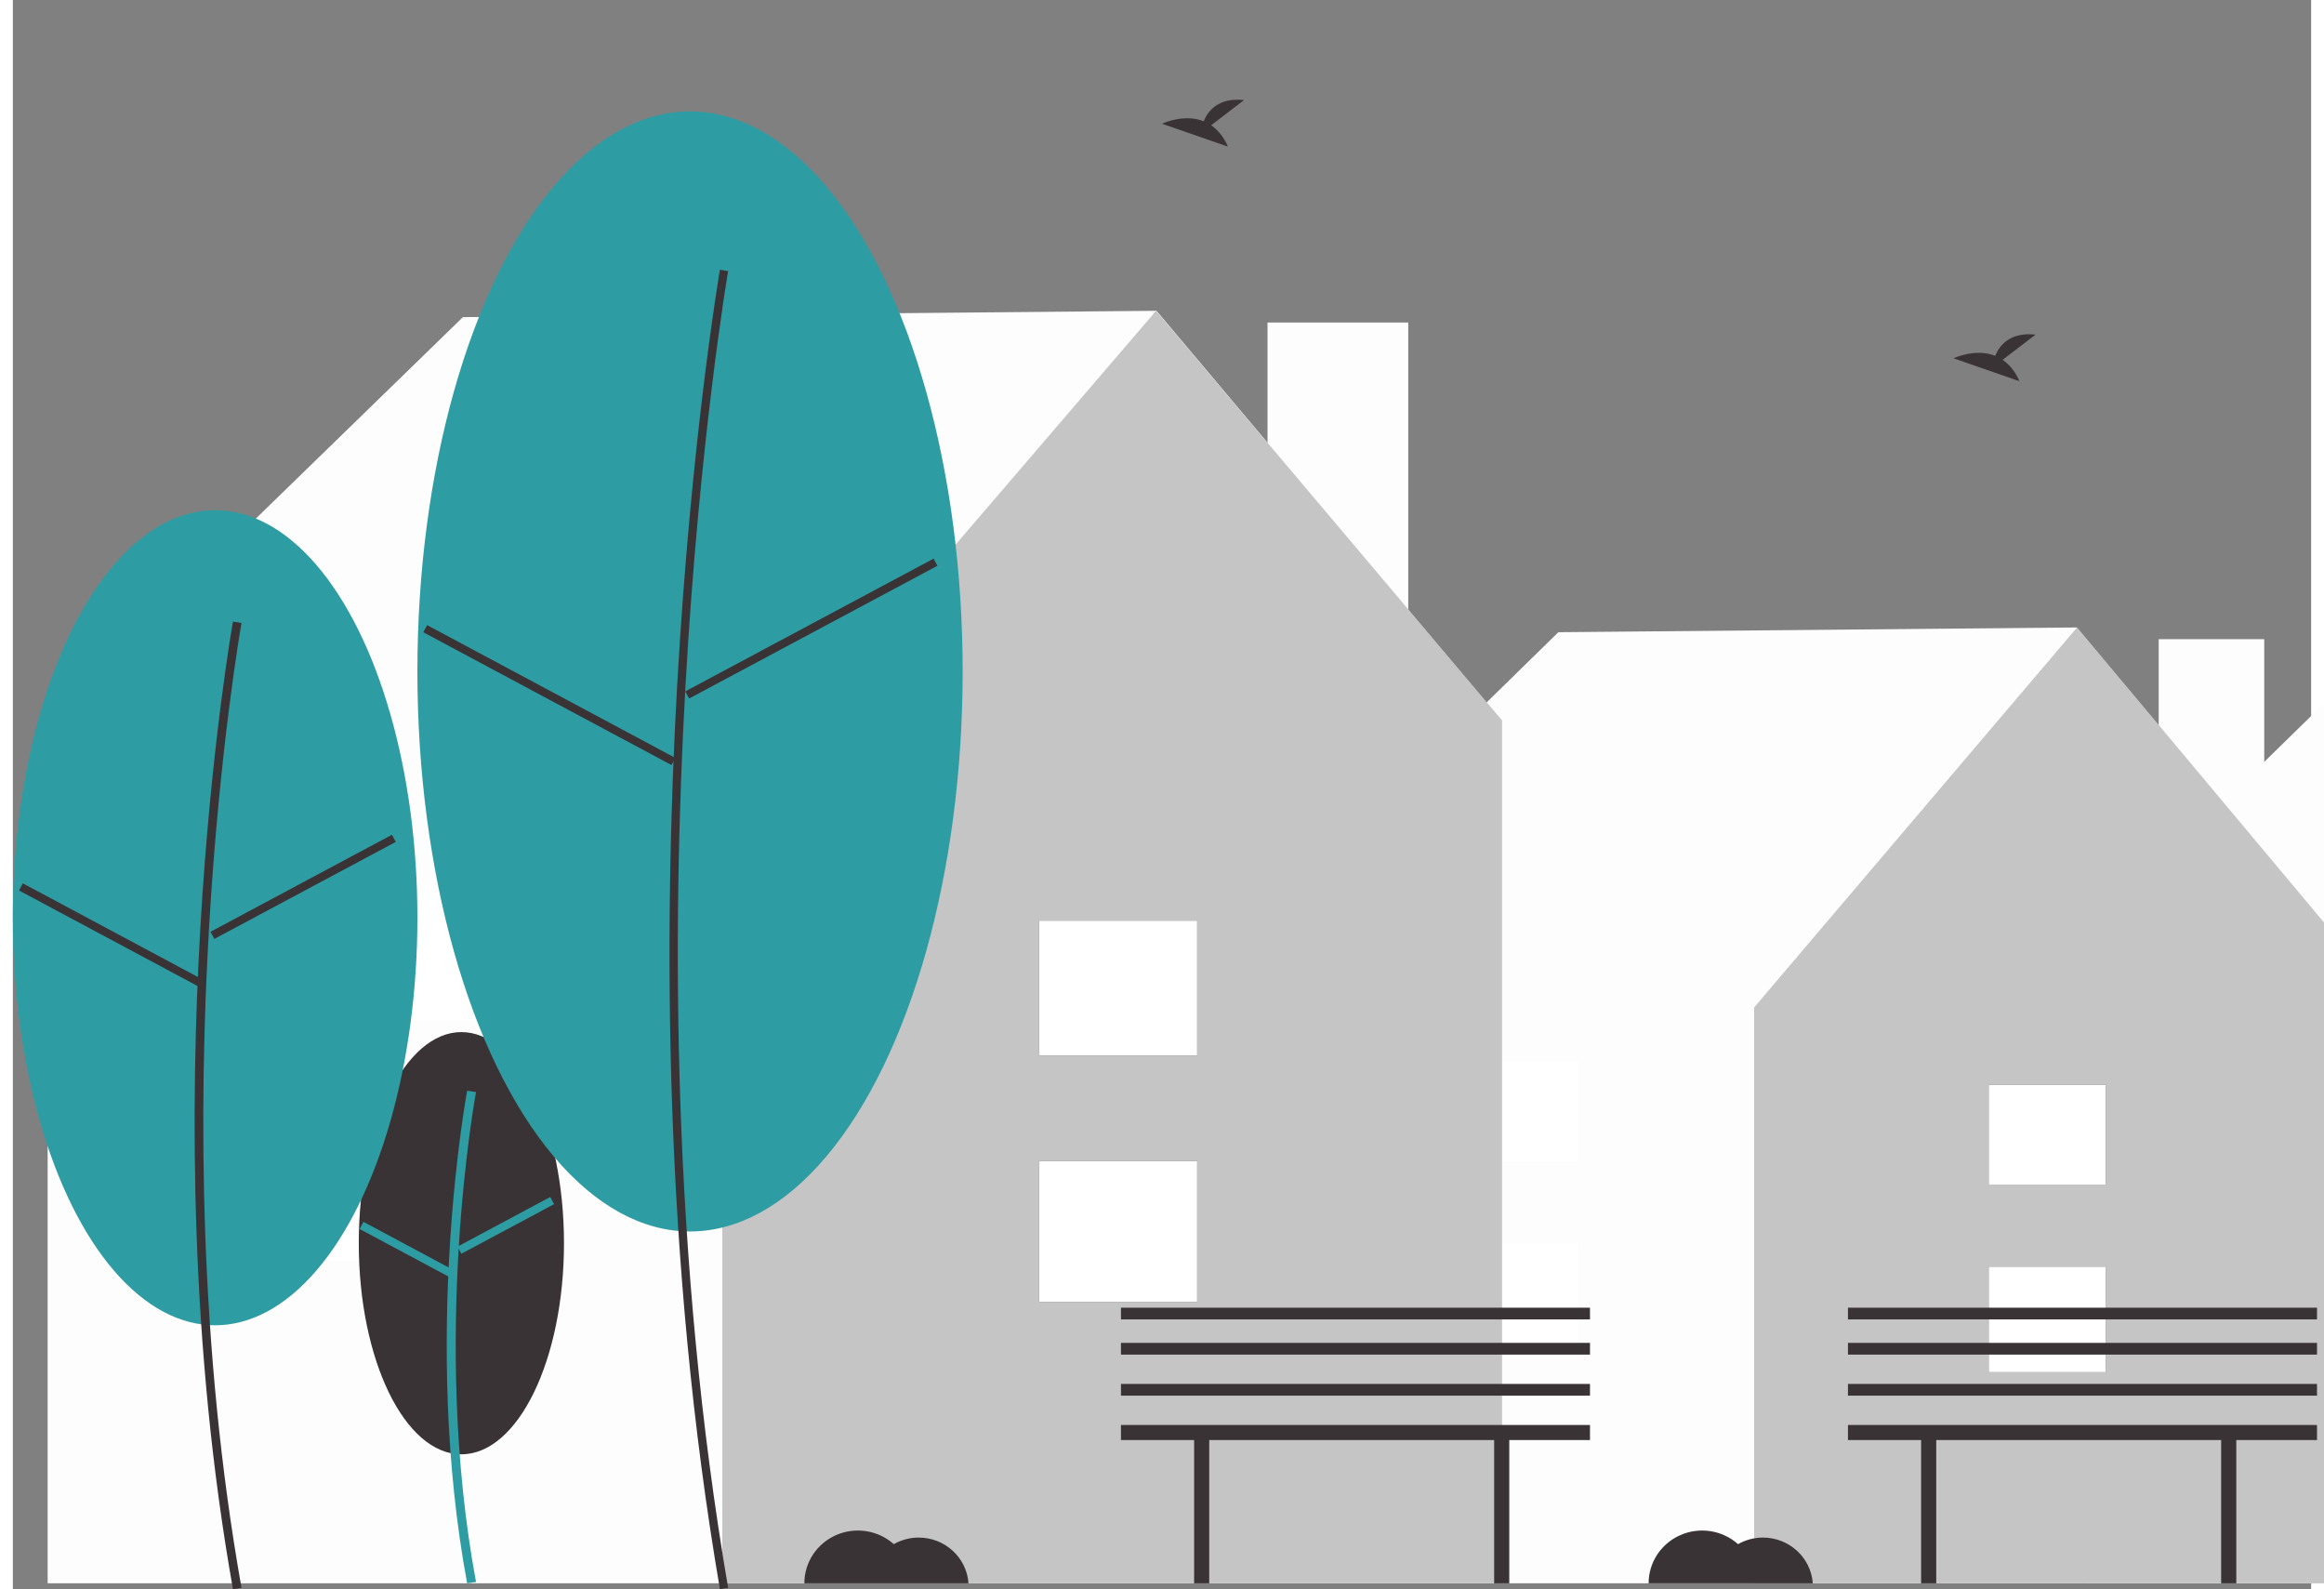 
<svg width="392" height="268" viewBox="0 0 392 271" fill="none" xmlns="http://www.w3.org/2000/svg">
<rect x="0" y="0" width="392" height="271" fill="#808080" stroke="none"/>
<path d="M539 159.592L494.976 107L406.607 107.811L353 160.243L354.083 160.942H353.696V270H538.882V160.942L539 159.592Z" fill="#FDFDFD"/>
<rect x="390" y="212" width="20" height="18" fill="white"/>
<rect x="390" y="181" width="20" height="17" fill="white"/>
<rect x="366" y="109" width="18" height="62" fill="#FDFDFD"/>
<path d="M396 159.592L351.976 107L263.607 107.811L210 160.243L211.083 160.942H210.696V270H395.882V160.942L396 159.592Z" fill="#FDFDFD"/>
<path d="M352.077 107L297 171.794V270H396V159.468L352.077 107Z" fill="#C5C5C5"/>
<rect x="337" y="216" width="20" height="18" fill="#3A3335"/>
<rect x="337" y="185" width="20" height="17" fill="#3A3335"/>
<rect x="337" y="216" width="20" height="18" fill="white"/>
<rect x="337" y="185" width="20" height="17" fill="white"/>
<rect x="247" y="212" width="20" height="18" fill="white"/>
<rect x="247" y="181" width="20" height="17" fill="white"/>
<rect x="214" y="55" width="24" height="84" fill="#FDFDFD"/>
<path d="M254 123.015L195.064 53L76.763 54.08L5 123.881L6.45 124.812H5.932V270H253.841V124.812L254 123.015Z" fill="#FDFDFD"/>
<path d="M194.993 53L121 139.259V270H254V122.85L194.993 53Z" fill="#C5C5C5"/>
<rect x="175" y="198" width="27" height="24" fill="#3A3335"/>
<rect x="175" y="157" width="27" height="23" fill="#3A3335"/>
<rect x="175" y="198" width="27" height="24" fill="white"/>
<rect x="175" y="157" width="27" height="23" fill="white"/>
<rect x="54" y="191" width="27" height="24" fill="white"/>
<rect x="54" y="151" width="27" height="23" fill="white"/>
<ellipse cx="76.5" cy="212" rx="17.5" ry="36" fill="#3A3335"/>
<path d="M77.483 270C69.686 228.132 77.404 186.416 77.483 186L79 186.23C78.921 186.644 71.247 228.141 79 269.774L77.483 270Z" fill="#2E9CA3"/>
<path d="M75.839 212.582L91.661 204.124L92.313 205.343L76.492 213.8L75.839 212.582Z" fill="#2E9CA3"/>
<path d="M59.141 209.579L59.794 208.361L75.613 216.823L74.961 218.041L59.141 209.579Z" fill="#2E9CA3"/>
<ellipse cx="34.5" cy="156.5" rx="34.5" ry="69.5" fill="#2E9CA3"/>
<path d="M37.541 271C22.898 188.759 37.393 106.818 37.541 106L39 106.231C38.852 107.047 24.399 188.768 39 270.773L37.541 271Z" fill="#3A3335"/>
<path d="M33.713 158.893L64.659 142.351L65.311 143.569L34.365 160.111L33.713 158.893Z" fill="#3A3335"/>
<path d="M1.054 151.855L1.707 150.637L32.648 167.188L31.995 168.406L1.054 151.855Z" fill="#3A3335"/>
<ellipse cx="115.5" cy="114.5" rx="46.5" ry="95.5" fill="#2E9CA3"/>
<path d="M120.598 271C101.35 158.853 120.404 47.115 120.598 46L122 46.23C121.805 47.344 102.793 158.862 122 270.774L120.598 271Z" fill="#3A3335"/>
<path d="M114.696 117.898L157.043 95.262L157.695 96.48L115.348 119.116L114.696 117.898Z" fill="#3A3335"/>
<path d="M70.005 107.82L70.657 106.601L112.998 129.249L112.345 130.467L70.005 107.82Z" fill="#3A3335"/>
<path d="M339.387 61.357L345 57.06C340.64 56.6 338.848 58.876 338.115 60.677C334.708 59.324 331 61.098 331 61.098L342.23 65C341.664 63.552 340.677 62.288 339.387 61.357Z" fill="#3A3335"/>
<path d="M204.387 21.357L210 17.06C205.64 16.6 203.848 18.876 203.115 20.677C199.708 19.323 196 21.098 196 21.098L207.23 25C206.664 23.552 205.677 22.288 204.387 21.357Z" fill="#3A3335"/>
<path d="M154.5 262.2C153.008 262.2 151.544 262.587 150.253 263.322C147.574 260.937 143.72 260.331 140.42 261.776C137.12 263.22 134.996 266.444 135 270H163C162.683 265.607 158.972 262.202 154.5 262.2Z" fill="#3A3335"/>
<path d="M298.5 262.2C297.008 262.2 295.544 262.587 294.253 263.322C291.574 260.937 287.72 260.331 284.42 261.776C281.12 263.22 278.996 266.444 279 270H307C306.683 265.607 302.972 262.202 298.5 262.2Z" fill="#3A3335"/>
<path d="M269 243H189V245.571H201.477V270H204.057V245.571H252.652V270H255.233V245.571H269V243Z" fill="#3A3335"/>
<rect x="189" y="236" width="80" height="2" fill="#3A3335"/>
<rect x="189" y="229" width="80" height="2" fill="#3A3335"/>
<rect x="189" y="223" width="80" height="2" fill="#3A3335"/>
<path d="M393 243H313V245.571H325.477V270H328.057V245.571H376.652V270H379.233V245.571H393V243Z" fill="#3A3335"/>
<rect x="313" y="236" width="80" height="2" fill="#3A3335"/>
<rect x="313" y="229" width="80" height="2" fill="#3A3335"/>
<rect x="313" y="223" width="80" height="2" fill="#3A3335"/>
</svg>